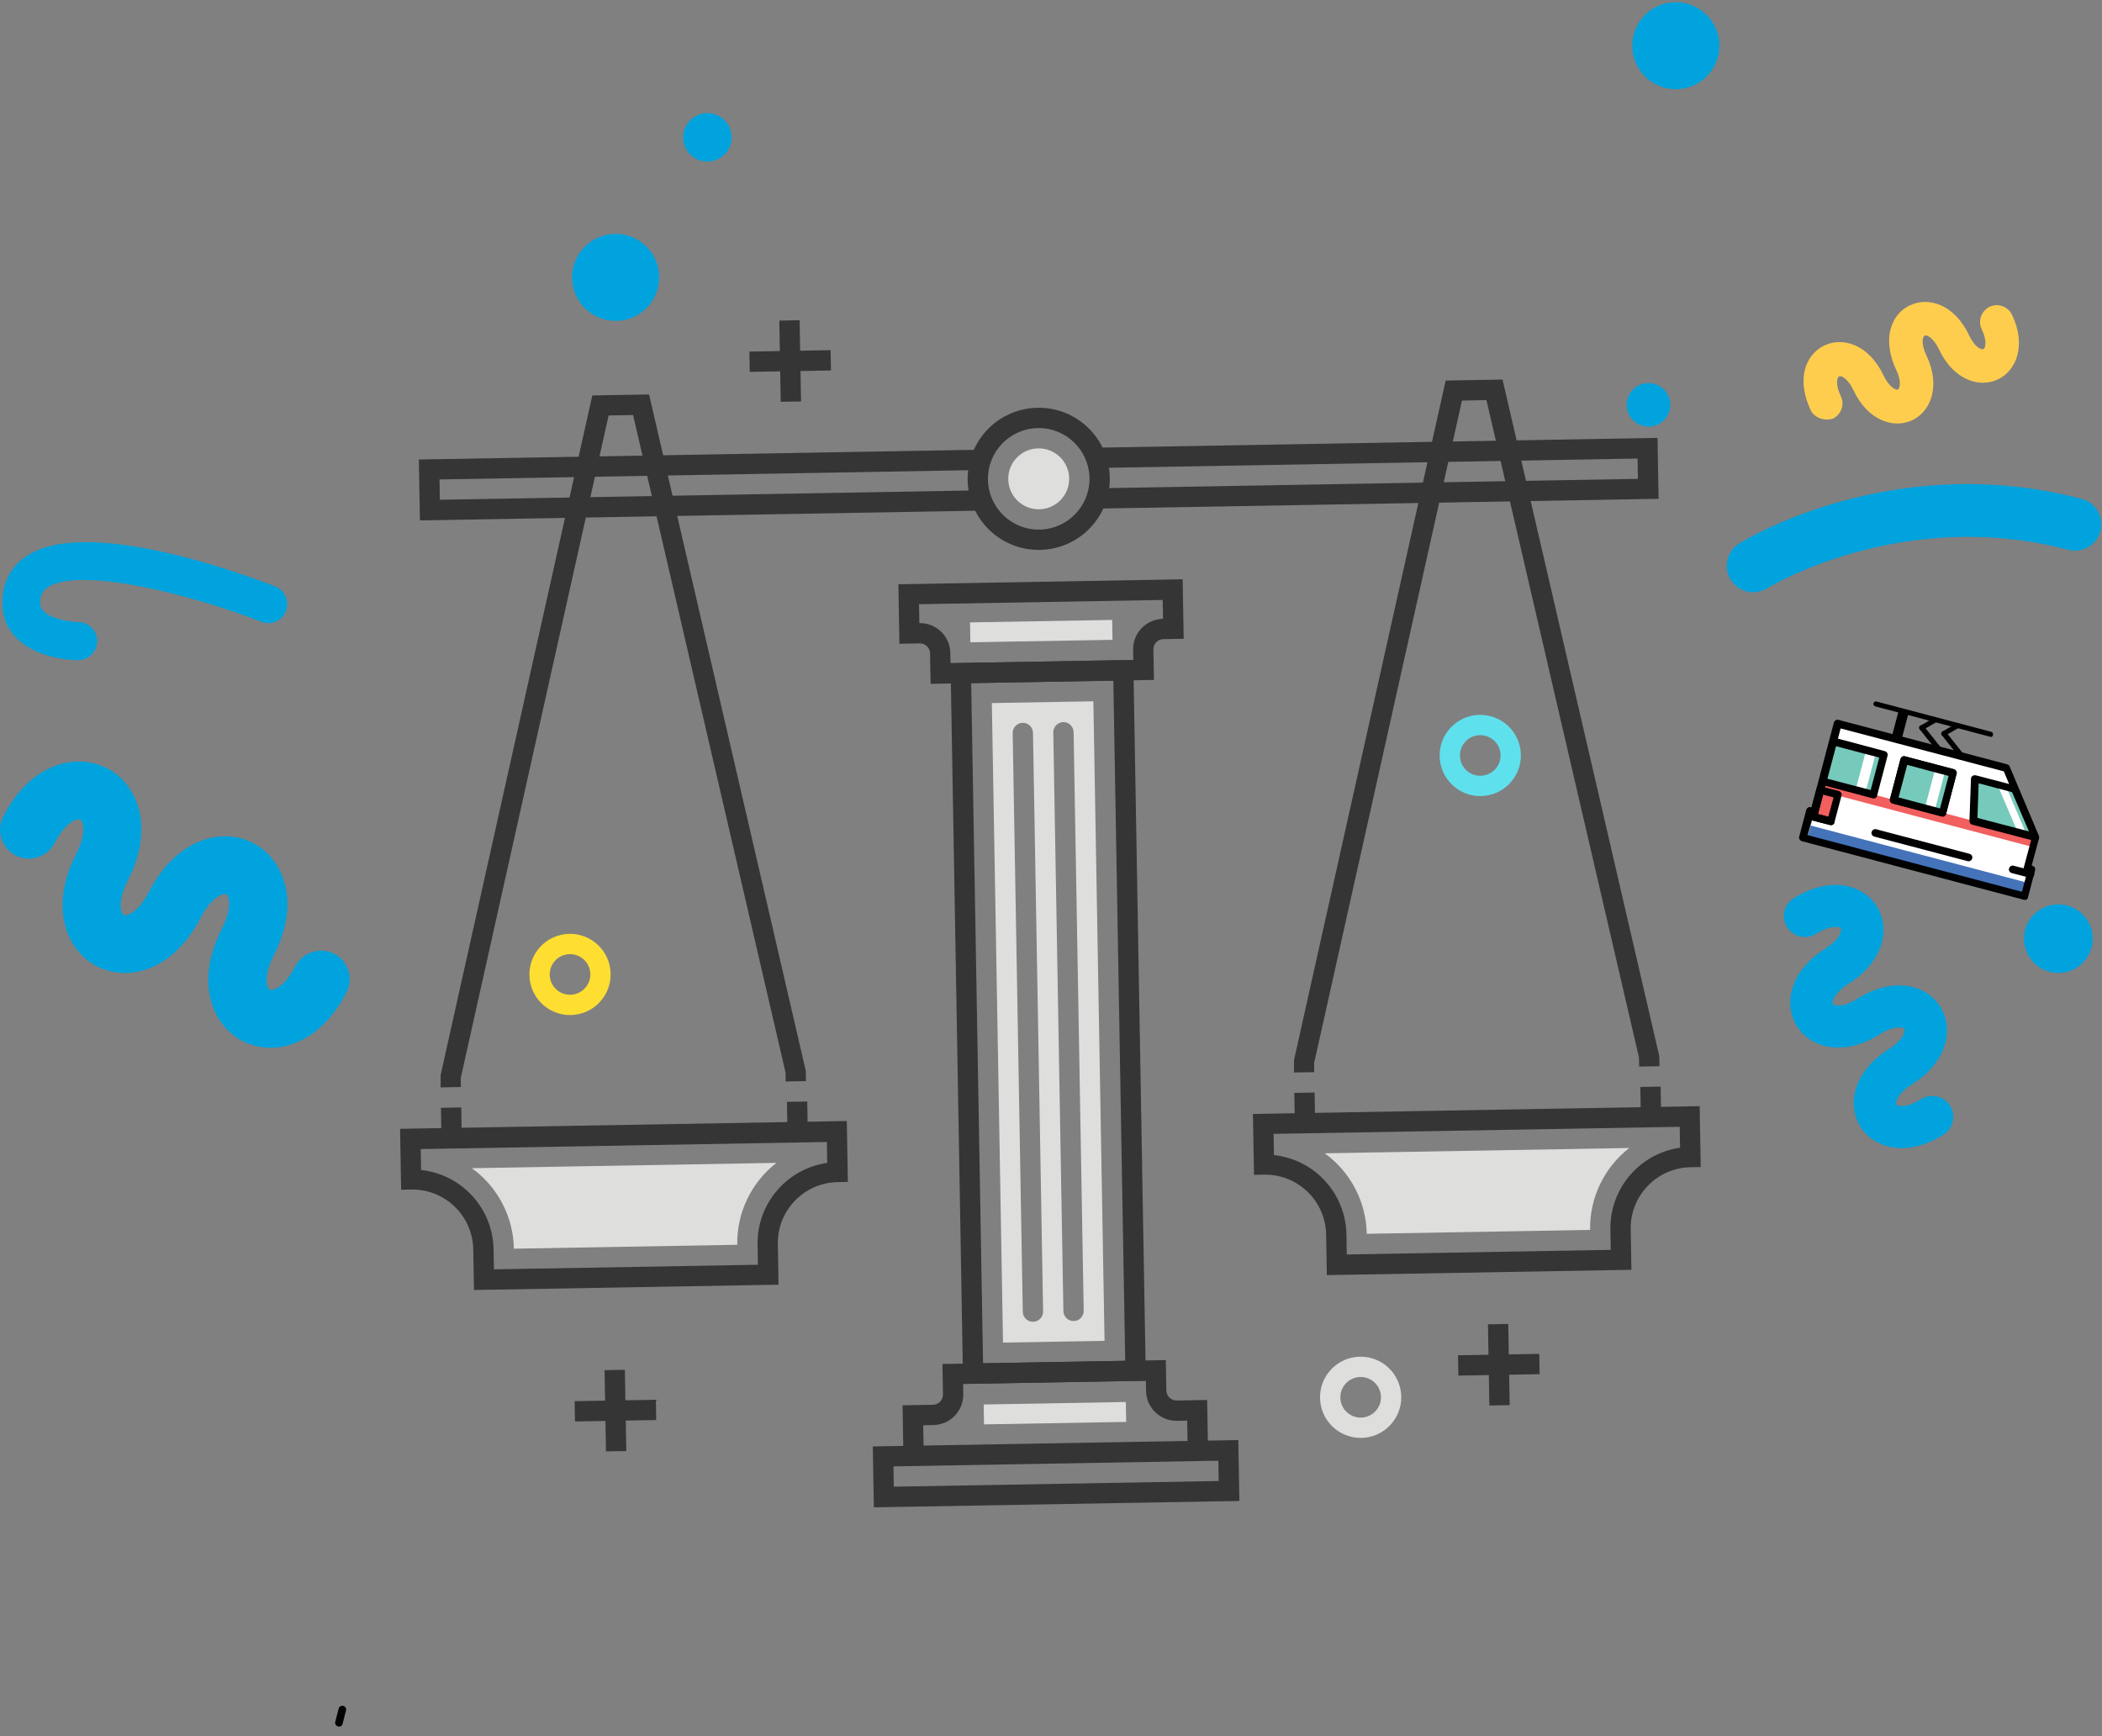 <?xml version="1.0" encoding="UTF-8"?>
<svg width="207px" height="171px" viewBox="0 0 207 171" version="1.1" xmlns="http://www.w3.org/2000/svg" xmlns:xlink="http://www.w3.org/1999/xlink">
    <rect x="0" y="0" width="207" height="171" fill="#808080" stroke="none"/>
    <!-- Generator: Sketch Beta 52 (66869) - http://www.bohemiancoding.com/sketch -->
    <title>Group 3</title>
    <desc>Created with Sketch Beta.</desc>
    <g id="Page-1" stroke="none" stroke-width="1" fill="none" fill-rule="evenodd">
        <g id="Group-3">
            <g id="Group-2">
                <g id="confetti">
                    <path d="M28.275,59.643 C28.275,59.824 28.215,60.005 28.155,60.186 C27.792,61.152 26.705,61.635 25.738,61.242 C18.881,58.556 7.794,55.749 4.682,57.862 C4.32,58.104 3.957,58.466 3.957,59.371 C3.957,61.122 7.643,61.273 7.703,61.273 C8.73,61.273 9.576,62.118 9.576,63.144 C9.546,64.2 8.73,65.015 7.703,65.015 C5.105,65.015 0.211,63.808 0.242,59.371 C0.242,57.379 1.057,55.81 2.598,54.784 C8.458,50.8 24.046,56.564 27.128,57.772 C27.883,58.073 28.336,58.858 28.275,59.643 Z" id="Shape" fill="#00A3DE"></path>
                    <path d="M34.3,95.575 C34.511,96.27 34.481,97.054 34.119,97.748 C32.971,99.952 31.43,101.612 29.618,102.487 C27.714,103.422 25.63,103.422 23.908,102.547 C20.857,100.978 19.165,96.662 21.854,91.471 C22.881,89.449 22.579,88.241 22.277,88.091 C21.975,87.94 20.797,88.362 19.769,90.384 C18.621,92.587 17.081,94.247 15.268,95.123 C13.365,96.058 11.281,96.058 9.559,95.183 C6.508,93.614 4.816,89.298 7.505,84.107 C8.26,82.628 8.26,81.692 8.169,81.27 C8.109,80.938 7.988,80.757 7.897,80.726 C7.595,80.575 6.417,80.998 5.39,83.02 C4.665,84.408 2.943,84.982 1.553,84.258 C0.164,83.533 -0.41,81.813 0.315,80.425 C2.973,75.203 7.474,74.086 10.526,75.656 C13.577,77.225 15.268,81.541 12.58,86.732 C11.824,88.211 11.824,89.147 11.915,89.569 C11.976,89.901 12.096,90.082 12.187,90.113 C12.489,90.264 13.667,89.841 14.694,87.789 C17.383,82.598 21.854,81.451 24.905,83.02 C27.956,84.59 29.648,88.905 26.959,94.097 C26.204,95.575 26.204,96.511 26.295,96.934 C26.355,97.266 26.476,97.447 26.566,97.477 C26.869,97.628 28.047,97.205 29.074,95.183 C29.799,93.795 31.521,93.221 32.91,93.946 C33.575,94.247 34.058,94.881 34.3,95.575 Z" id="Shape" fill="#00A3DE"></path>
                    <path d="M179.229,41.202 C178.836,41.051 178.474,40.78 178.293,40.357 C177.689,39.059 177.477,37.762 177.689,36.645 C177.93,35.438 178.655,34.502 179.682,34.019 C181.465,33.174 184.032,33.898 185.482,36.977 C186.056,38.154 186.721,38.456 186.902,38.365 C187.083,38.275 187.295,37.58 186.721,36.403 C186.117,35.106 185.905,33.808 186.117,32.691 C186.358,31.484 187.083,30.518 188.111,30.065 C189.893,29.22 192.461,29.945 193.911,33.023 C194.334,33.898 194.757,34.23 194.968,34.321 C195.149,34.411 195.27,34.411 195.331,34.381 C195.512,34.291 195.723,33.597 195.149,32.419 C194.757,31.605 195.119,30.609 195.935,30.216 C196.75,29.824 197.747,30.186 198.14,31.001 C199.59,34.049 198.533,36.524 196.75,37.369 C194.968,38.214 192.4,37.49 190.95,34.411 C190.527,33.536 190.104,33.234 189.893,33.114 C189.712,33.023 189.591,33.023 189.53,33.053 C189.349,33.144 189.138,33.838 189.712,35.015 C191.162,38.063 190.104,40.538 188.322,41.383 C186.54,42.228 183.972,41.504 182.522,38.426 C182.099,37.55 181.676,37.248 181.465,37.128 C181.283,37.037 181.163,37.037 181.102,37.067 C180.921,37.158 180.709,37.852 181.283,39.029 C181.676,39.844 181.314,40.84 180.498,41.232 C180.105,41.353 179.652,41.353 179.229,41.202 Z" id="Shape" fill="#FFCD4E"></path>
                    <path d="M176.661,88.466 C180.256,86.202 183.489,87.138 184.818,89.25 C186.147,91.363 185.603,94.653 182.008,96.916 C180.619,97.792 180.377,98.667 180.498,98.878 C180.649,99.089 181.525,99.24 182.915,98.365 C186.51,96.102 189.742,97.037 191.071,99.15 C192.4,101.262 191.856,104.552 188.262,106.816 C186.872,107.691 186.63,108.566 186.751,108.778 C186.872,108.989 187.778,109.14 189.168,108.265 C190.135,107.661 191.403,107.933 192.038,108.898 C192.642,109.864 192.37,111.132 191.373,111.766 C187.778,114.029 184.546,113.093 183.217,110.981 C181.888,108.868 182.431,105.578 186.026,103.315 C187.416,102.44 187.657,101.564 187.537,101.353 C187.416,101.142 186.51,100.991 185.12,101.866 C181.525,104.13 178.293,103.194 176.964,101.081 C175.634,98.969 176.178,95.679 179.773,93.415 C181.163,92.54 181.404,91.665 181.283,91.454 C181.132,91.242 180.256,91.091 178.867,91.967 C177.9,92.57 176.631,92.299 175.997,91.333 C175.393,90.337 175.665,89.069 176.661,88.466 Z" id="Shape" fill="#00A3DE"></path>
                    <path d="M172.342,58.315 C171.586,58.224 170.892,57.802 170.438,57.108 C169.683,55.9 170.046,54.301 171.254,53.546 C171.858,53.154 186.449,44.25 204.997,49.14 C206.387,49.502 207.203,50.92 206.84,52.309 C206.478,53.697 205.058,54.512 203.668,54.15 C187.295,49.834 174.124,57.862 174.003,57.953 C173.49,58.254 172.885,58.375 172.342,58.315 Z" id="Shape" fill="#00A3DE"></path>
                    <ellipse id="Oval" fill="#00A3DE" cx="162.342" cy="39.874" rx="2.145" ry="2.143"></ellipse>
                    <ellipse id="Oval" fill="#00A3DE" cx="202.701" cy="92.45" rx="3.383" ry="3.38"></ellipse>
                    <ellipse id="Oval" fill="#00A3DE" cx="69.662" cy="13.526" rx="2.387" ry="2.384"></ellipse>
                    <ellipse id="Oval" fill="#00A3DE" cx="165.031" cy="4.502" rx="4.29" ry="4.286"></ellipse>
                    <ellipse id="Oval" fill="#00A3DE" cx="60.629" cy="27.319" rx="4.29" ry="4.286"></ellipse>
                </g>
                <g id="governance" transform="translate(35, 15)"></g>
            </g>
            <g id="cb-164-[Converted]" transform="translate(103.52, 90.117) rotate(-1) translate(-103.52, -90.117) translate(39.02, 31.117)">
                <path d="M17.02,68.03 C14.811,68.03 13.02,66.239 13.02,64.03 C13.02,61.821 14.811,60.03 17.02,60.03 C19.229,60.03 21.02,61.821 21.02,64.03 C21.02,66.239 19.229,68.03 17.02,68.03 Z M17.02,62.03 C15.915,62.03 15.02,62.925 15.02,64.03 C15.02,65.135 15.915,66.03 17.02,66.03 C18.125,66.03 19.02,65.135 19.02,64.03 C19.02,62.925 18.125,62.03 17.02,62.03 Z" id="Shape" fill="#FEDE31" fill-rule="nonzero"></path>
                <path d="M107.02,48.03 C104.811,48.03 103.02,46.239 103.02,44.03 C103.02,41.821 104.811,40.03 107.02,40.03 C109.229,40.03 111.02,41.821 111.02,44.03 C111.02,46.239 109.229,48.03 107.02,48.03 Z M107.02,42.03 C105.915,42.03 105.02,42.925 105.02,44.03 C105.02,45.135 105.915,46.03 107.02,46.03 C108.125,46.03 109.02,45.135 109.02,44.03 C109.02,42.925 108.125,42.03 107.02,42.03 Z" id="Shape" fill="#5FE0ED" fill-rule="nonzero"></path>
                <path d="M94.14,111.03 C91.931,111.03 90.14,109.239 90.14,107.03 C90.14,104.821 91.931,103.03 94.14,103.03 C96.349,103.03 98.14,104.821 98.14,107.03 C98.14,109.239 96.349,111.03 94.14,111.03 Z M94.14,105.03 C93.035,105.03 92.14,105.925 92.14,107.03 C92.14,108.135 93.035,109.03 94.14,109.03 C95.245,109.03 96.14,108.135 96.14,107.03 C96.14,105.925 95.245,105.03 94.14,105.03 Z" id="Shape" fill="#DEDEDD" fill-rule="nonzero"></path>
                <path d="M121.02,94.94 L91.02,94.94 L91.02,90.94 C91.02,87.626 88.334,84.94 85.02,84.94 L84.02,84.94 L84.02,78.94 L128.02,78.94 L128.02,84.94 L127.02,84.94 C123.706,84.94 121.02,87.626 121.02,90.94 L121.02,94.94 Z M93.02,92.94 L119.02,92.94 L119.02,90.94 C119.019,86.907 122.019,83.504 126.02,83 L126.02,80.94 L86.02,80.94 L86.02,83.03 C90.021,83.534 93.021,86.937 93.02,90.97 L93.02,92.94 Z" id="Shape" fill="#353535" fill-rule="nonzero"></path>
                <polygon id="Path" fill="#353535" points="124.13 74.94 122.13 74.94 122.13 74.05 108.24 9.05 105.83 9.05 90.13 74.05 90.13 74.93 88.13 74.93 88.16 73.7 104.26 7.05 109.86 7.05 124.13 73.94"></polygon>
                <rect id="Rectangle" fill="#353535" x="88.13" y="76.94" width="2" height="3"></rect>
                <rect id="Rectangle" fill="#353535" x="122.21" y="76.95" width="2" height="2.99"></rect>
                <path d="M64.02,23.03 C60.154,23.03 57.02,19.896 57.02,16.03 C57.02,12.164 60.154,9.03 64.02,9.03 C67.886,9.03 71.02,12.164 71.02,16.03 C71.02,17.887 70.283,19.667 68.97,20.98 C67.657,22.293 65.877,23.03 64.02,23.03 Z M64.02,11.03 C61.259,11.03 59.02,13.269 59.02,16.03 C59.02,18.791 61.259,21.03 64.02,21.03 C66.781,21.03 69.02,18.791 69.02,16.03 C69.02,13.269 66.781,11.03 64.02,11.03 Z" id="Shape" fill="#353535" fill-rule="nonzero"></path>
                <path d="M37.02,94.94 L7.02,94.94 L7.02,90.94 C7.02,87.626 4.334,84.94 1.02,84.94 L0.02,84.94 L0.02,78.94 L44.02,78.94 L44.02,84.94 L43.02,84.94 C39.706,84.94 37.02,87.626 37.02,90.94 L37.02,94.94 Z M9.02,92.94 L35.02,92.94 L35.02,90.94 C35.034,86.919 38.03,83.533 42.02,83.03 L42.02,80.97 L2.02,80.97 L2.02,83.03 C6.021,83.534 9.021,86.937 9.02,90.97 L9.02,92.94 Z" id="Shape" fill="#353535" fill-rule="nonzero"></path>
                <polygon id="Path" fill="#353535" points="40.07 74.94 38.07 74.94 38.07 74.05 24.19 9.05 21.78 9.05 6.08 74.05 6.08 74.93 4.08 74.93 4.11 73.7 20.21 7.05 25.8 7.05 40.07 73.94"></polygon>
                <rect id="Rectangle" fill="#353535" x="4.08" y="76.94" width="2" height="3"></rect>
                <rect id="Rectangle" fill="#353535" x="38.16" y="76.95" width="2" height="2.99"></rect>
                <path d="M95.02,90.94 L117.02,90.94 C117.02,87.792 118.502,84.829 121.02,82.94 L91.02,82.94 C93.538,84.829 95.02,87.792 95.02,90.94 Z" id="Path" fill="#DEDEDD"></path>
                <path d="M11.02,90.94 L33.02,90.94 C33.02,87.792 34.502,84.829 37.02,82.94 L7.02,82.94 C9.538,84.829 11.02,87.792 11.02,90.94 Z" id="Path" fill="#DEDEDD"></path>
                <path d="M64.02,13.03 C62.363,13.03 61.02,14.373 61.02,16.03 C61.02,17.687 62.363,19.03 64.02,19.03 C65.677,19.03 67.02,17.687 67.02,16.03 C67.02,14.373 65.677,13.03 64.02,13.03 Z" id="Path" fill="#DEDEDD"></path>
                <rect id="Rectangle" fill="#353535" x="106.8" y="100.06" width="2" height="8"></rect>
                <rect id="Rectangle" fill="#353535" x="103.8" y="103.06" width="8" height="2"></rect>
                <path d="M82.02,117.03 L46.02,117.03 L46.02,111.03 L82.02,111.03 L82.02,117.03 Z M48.02,115.03 L80.02,115.03 L80.02,113.03 L48.02,113.03 L48.02,115.03 Z" id="Shape" fill="#353535" fill-rule="nonzero"></path>
                <path d="M79.02,112.03 L77.02,112.03 L77.02,109.03 L76.02,109.03 C74.363,109.03 73.02,107.687 73.02,106.03 L73.02,105.03 L55.02,105.03 L55.02,106.03 C55.02,107.687 53.677,109.03 52.02,109.03 L51.02,109.03 L51.02,112.03 L49.02,112.03 L49.02,107.03 L52.02,107.03 C52.572,107.03 53.02,106.582 53.02,106.03 L53.02,103.03 L75.02,103.03 L75.02,106.03 C75.02,106.582 75.468,107.03 76.02,107.03 L79.02,107.03 L79.02,112.03 Z" id="Path" fill="#353535"></path>
                <path d="M75.02,36.03 L53.02,36.03 L53.02,33.03 C53.02,32.478 52.572,32.03 52.02,32.03 L50.02,32.03 L50.02,26.17 L78.02,26.17 L78.02,32.03 L76.02,32.03 C75.468,32.03 75.02,32.478 75.02,33.03 L75.02,36.03 Z M55.02,34.03 L73.02,34.03 L73.02,33.03 C73.02,31.373 74.363,30.03 76.02,30.03 L76.02,28.17 L52.02,28.17 L52.02,30.03 C53.677,30.03 55.02,31.373 55.02,33.03 L55.02,34.03 Z" id="Shape" fill="#353535" fill-rule="nonzero"></path>
                <path d="M73.02,105.03 L55.02,105.03 L55.02,34.03 L73.02,34.03 L73.02,105.03 Z M57.02,103.03 L71.02,103.03 L71.02,36.03 L57.02,36.03 L57.02,103.03 Z" id="Shape" fill="#353535" fill-rule="nonzero"></path>
                <rect id="Rectangle" fill="#DEDEDD" x="57.01" y="30.05" width="14" height="1.96"></rect>
                <rect id="Rectangle" fill="#DEDEDD" x="57.01" y="107.09" width="14" height="1.96"></rect>
                <path d="M59.02,38.03 L59.02,101.03 L69.02,101.03 L69.02,38.03 L59.02,38.03 Z M62.02,99.03 C61.468,99.03 61.02,98.582 61.02,98.03 L61.02,41.03 C61.02,40.478 61.468,40.03 62.02,40.03 C62.572,40.03 63.02,40.478 63.02,41.03 L63.02,98.03 C63.02,98.582 62.572,99.03 62.02,99.03 Z M66.02,99.03 C65.468,99.03 65.02,98.582 65.02,98.03 L65.02,41.03 C65.02,40.478 65.468,40.03 66.02,40.03 C66.572,40.03 67.02,40.478 67.02,41.03 L67.02,98.03 C67.02,98.582 66.572,99.03 66.02,99.03 Z" id="Shape" fill="#DEDEDD" fill-rule="nonzero"></path>
                <polygon id="Path" fill="#353535" points="58.37 19.06 3.02 19.06 3.02 13.06 58.37 13.06 58.37 15.06 5.02 15.06 5.02 17.06 58.37 17.06"></polygon>
                <polygon id="Path" fill="#353535" points="125.02 19.06 70.02 19.06 70.02 17.06 123.02 17.06 123.02 15.06 69.67 15.06 69.67 13.06 125.02 13.06"></polygon>
                <rect id="Rectangle" fill="#353535" x="38.75" y="-1.20792265e-13" width="2" height="8"></rect>
                <rect id="Rectangle" fill="#353535" x="35.75" y="3" width="8" height="2"></rect>
                <rect id="Rectangle" fill="#353535" x="19.74" y="103.06" width="2" height="8"></rect>
                <rect id="Rectangle" fill="#353535" x="16.74" y="106.06" width="8" height="2"></rect>
            </g>
            <g id="Group" transform="translate(33, 69)">
                <rect id="Rectangle-path" fill="#010101" transform="translate(152.51, 8.033) rotate(-75.22) translate(-152.51, -8.033) " x="145.457" y="7.655" width="14.107" height="1"></rect>
                <polygon id="Shape" fill="#FFFFFF" points="166.506 18.833 145.088 13.189 147.988 2.264 164.602 6.64 167.351 13.431"></polygon>
                <rect id="Rectangle-path" fill="#4473B9" transform="translate(155.853, 15.793) rotate(14.78) translate(-155.853, -15.793) " x="144.782" y="15.114" width="22.143" height="1.358"></rect>
                <rect id="Rectangle-path" fill="#F15F5E" transform="translate(156.841, 11.128) rotate(14.78) translate(-156.841, -11.128) " x="145.996" y="10.676" width="21.69" height="1"></rect>
                <g transform="translate(144.906, 8.149)">
                    <rect id="Rectangle-path" fill="#F15F5E" transform="translate(1.873, 2.199) rotate(14.78) translate(-1.873, -2.199) " x="0.967" y="0.841" width="1.813" height="2.716"></rect>
                    <path d="M2.296,4.105 L0.544,3.652 C0.332,3.592 0.211,3.38 0.272,3.199 L0.967,0.573 C1.027,0.362 1.239,0.241 1.42,0.302 L3.172,0.755 C3.383,0.815 3.504,1.026 3.444,1.207 L2.749,3.833 C2.719,4.044 2.507,4.165 2.296,4.105 Z M1.118,3.018 L2.145,3.29 L2.658,1.388 L1.631,1.117 L1.118,3.018 Z" id="Shape" fill="#010101" fill-rule="nonzero"></path>
                </g>
                <path d="M166.294,19.618 L144.453,13.853 C144.242,13.793 144.121,13.581 144.181,13.4 L144.876,10.775 C144.936,10.563 145.148,10.443 145.329,10.503 L145.39,10.533 L147.595,2.173 C147.655,1.962 147.867,1.841 148.048,1.901 L164.663,6.278 C164.784,6.308 164.874,6.398 164.905,6.489 L167.774,13.31 C167.805,13.4 167.805,13.461 167.805,13.551 L167.08,16.237 L167.14,16.268 C167.351,16.328 167.472,16.539 167.412,16.72 L166.717,19.346 C166.717,19.557 166.506,19.678 166.294,19.618 Z M144.997,13.249 L166.113,18.833 L166.626,16.932 L166.566,16.901 C166.355,16.841 166.234,16.63 166.294,16.449 L167.08,13.521 L164.331,6.972 L148.259,2.746 L146.054,11.107 C145.994,11.318 145.782,11.439 145.601,11.378 L145.541,11.348 L144.997,13.249 Z" id="Shape" fill="#010101" fill-rule="nonzero"></path>
                <polygon id="Shape" fill="#76CABB" points="165.448 8.722 161.521 7.696 161.34 11.861 167.472 13.461"></polygon>
                <polygon id="Shape" fill="#FFFFFF" points="164.572 8.511 163.696 8.27 165.72 13.008 166.596 13.249"></polygon>
                <path d="M167.351,13.823 L161.219,12.223 C161.038,12.193 160.947,12.012 160.947,11.861 L161.098,7.696 C161.098,7.575 161.159,7.485 161.249,7.425 C161.34,7.364 161.461,7.334 161.582,7.364 L165.509,8.39 C165.63,8.421 165.72,8.511 165.75,8.602 L167.774,13.34 C167.835,13.461 167.805,13.612 167.714,13.732 C167.654,13.823 167.502,13.883 167.351,13.823 Z M161.733,11.559 L166.808,12.887 L165.146,9.024 L161.853,8.149 L161.733,11.559 Z" id="Shape" fill="#010101" fill-rule="nonzero"></path>
                <g transform="translate(153.063, 5.433)">
                    <rect id="Rectangle-path" fill="#76CABB" transform="translate(3.362, 3.018) rotate(-75.22) translate(-3.362, -3.018) " x="1.323" y="0.529" width="4.078" height="4.98"></rect>
                    <rect id="Rectangle-path" fill="#FFFFFF" transform="translate(4.45, 3.311) rotate(-75.22) translate(-4.45, -3.311) " x="2.411" y="2.858" width="4.078" height="1"></rect>
                    <path d="M5.136,5.976 L0.332,4.708 C0.121,4.648 -2.72219747e-13,4.437 0.06,4.256 L1.088,0.332 C1.148,0.121 1.359,6.4358241e-14 1.541,0.06 L6.344,1.328 C6.555,1.388 6.676,1.6 6.616,1.781 L5.589,5.704 C5.558,5.915 5.347,6.036 5.136,5.976 Z M0.906,4.105 L4.984,5.191 L5.83,1.992 L1.752,0.905 L0.906,4.105 Z" id="Shape" fill="#010101" fill-rule="nonzero"></path>
                </g>
                <g id="Group-Copy" transform="translate(153.063, 5.433)">
                    <rect id="Rectangle-path" fill="#76CABB" transform="translate(3.362, 3.018) rotate(-75.22) translate(-3.362, -3.018) " x="1.323" y="0.529" width="4.078" height="4.98"></rect>
                    <rect id="Rectangle-path" fill="#FFFFFF" transform="translate(4.45, 3.311) rotate(-75.22) translate(-4.45, -3.311) " x="2.411" y="2.858" width="4.078" height="1"></rect>
                    <path d="M5.136,5.976 L0.332,4.708 C0.121,4.648 -2.72219747e-13,4.437 0.06,4.256 L1.088,0.332 C1.148,0.121 1.359,6.4358241e-14 1.541,0.06 L6.344,1.328 C6.555,1.388 6.676,1.6 6.616,1.781 L5.589,5.704 C5.558,5.915 5.347,6.036 5.136,5.976 Z M0.906,4.105 L4.984,5.191 L5.83,1.992 L1.752,0.905 L0.906,4.105 Z" id="Shape" fill="#010101" fill-rule="nonzero"></path>
                </g>
                <g transform="translate(146.115, 3.622)">
                    <rect id="Rectangle-path" fill="#76CABB" transform="translate(3.521, 3.036) rotate(-75.22) translate(-3.521, -3.036) " x="1.482" y="0.546" width="4.078" height="4.98"></rect>
                    <rect id="Rectangle-path" fill="#FFFFFF" transform="translate(4.581, 3.32) rotate(-75.22) translate(-4.581, -3.32) " x="2.542" y="2.868" width="4.078" height="1"></rect>
                    <path d="M5.287,6.006 L0.302,4.678 C0.091,4.618 -0.03,4.406 0.03,4.225 L1.057,0.302 C1.118,0.091 1.329,-0.03 1.51,0.03 L6.495,1.358 C6.706,1.419 6.827,1.63 6.767,1.811 L5.74,5.734 C5.709,5.946 5.498,6.066 5.287,6.006 Z M0.846,4.074 L5.105,5.191 L5.951,1.992 L1.692,0.875 L0.846,4.074 Z" id="Shape" fill="#010101" fill-rule="nonzero"></path>
                </g>
                <path d="M147.202,12.254 L145.45,11.801 C145.239,11.74 145.118,11.529 145.178,11.348 C145.239,11.137 145.45,11.016 145.631,11.076 L147.383,11.529 C147.595,11.59 147.716,11.801 147.655,11.982 C147.625,12.193 147.414,12.314 147.202,12.254 Z" id="Shape" fill="#010101"></path>
                <path d="M166.868,17.445 L165.116,16.992 C164.905,16.932 164.784,16.72 164.844,16.539 C164.905,16.328 165.116,16.207 165.297,16.268 L167.049,16.72 C167.261,16.781 167.382,16.992 167.321,17.173 C167.291,17.384 167.08,17.505 166.868,17.445 Z" id="Shape" fill="#010101"></path>
                <path d="M160.766,15.815 L151.582,13.4 C151.371,13.34 151.25,13.129 151.311,12.948 C151.371,12.736 151.582,12.616 151.764,12.676 L160.947,15.091 C161.159,15.151 161.279,15.362 161.219,15.543 C161.159,15.755 160.947,15.875 160.766,15.815 Z" id="Shape" fill="#010101"></path>
                <path d="M0.287,101.038 C0.076,100.977 -0.045,100.766 0.016,100.585 L0.348,99.287 C0.408,99.076 0.62,98.955 0.801,99.016 C1.012,99.076 1.133,99.287 1.073,99.468 L0.741,100.766 C0.71,100.977 0.499,101.098 0.287,101.038 Z" id="Shape" fill="#010101"></path>
                <path d="M160.101,5.704 C160.041,5.704 160.011,5.674 159.98,5.614 L158.228,3.41 C158.138,3.29 158.168,3.139 158.259,3.048 C158.379,2.958 158.53,2.988 158.621,3.078 L160.373,5.282 C160.464,5.402 160.434,5.553 160.343,5.644 C160.252,5.734 160.162,5.734 160.101,5.704 Z" id="Shape" fill="#010101"></path>
                <path d="M157.926,5.131 C157.866,5.131 157.836,5.101 157.805,5.04 L156.053,2.837 C155.963,2.716 155.993,2.565 156.084,2.475 C156.204,2.384 156.355,2.414 156.446,2.505 L158.198,4.708 C158.289,4.829 158.259,4.98 158.168,5.07 C158.077,5.161 157.987,5.161 157.926,5.131 Z" id="Shape" fill="#010101"></path>
                <path d="M158.349,3.501 C158.289,3.471 158.228,3.441 158.198,3.38 C158.138,3.26 158.168,3.109 158.289,3.048 L159.648,2.264 C159.769,2.203 159.92,2.233 159.98,2.354 C160.041,2.475 160.011,2.626 159.89,2.686 L158.53,3.471 C158.47,3.531 158.41,3.531 158.349,3.501 Z" id="Shape" fill="#010101"></path>
                <path d="M156.174,2.928 C156.114,2.897 156.053,2.867 156.023,2.807 C155.963,2.686 155.993,2.535 156.114,2.475 L157.473,1.69 C157.594,1.63 157.745,1.66 157.805,1.781 C157.866,1.901 157.836,2.052 157.715,2.113 L156.355,2.897 C156.295,2.958 156.235,2.958 156.174,2.928 Z" id="Shape" fill="#010101"></path>
                <path d="M162.971,3.561 L151.673,0.573 C151.552,0.543 151.462,0.392 151.492,0.272 C151.522,0.151 151.673,0.06 151.794,0.091 L163.092,3.078 C163.213,3.109 163.303,3.26 163.273,3.38 C163.243,3.531 163.122,3.622 162.971,3.561 Z" id="Shape" fill="#010101"></path>
            </g>
        </g>
    </g>
</svg>